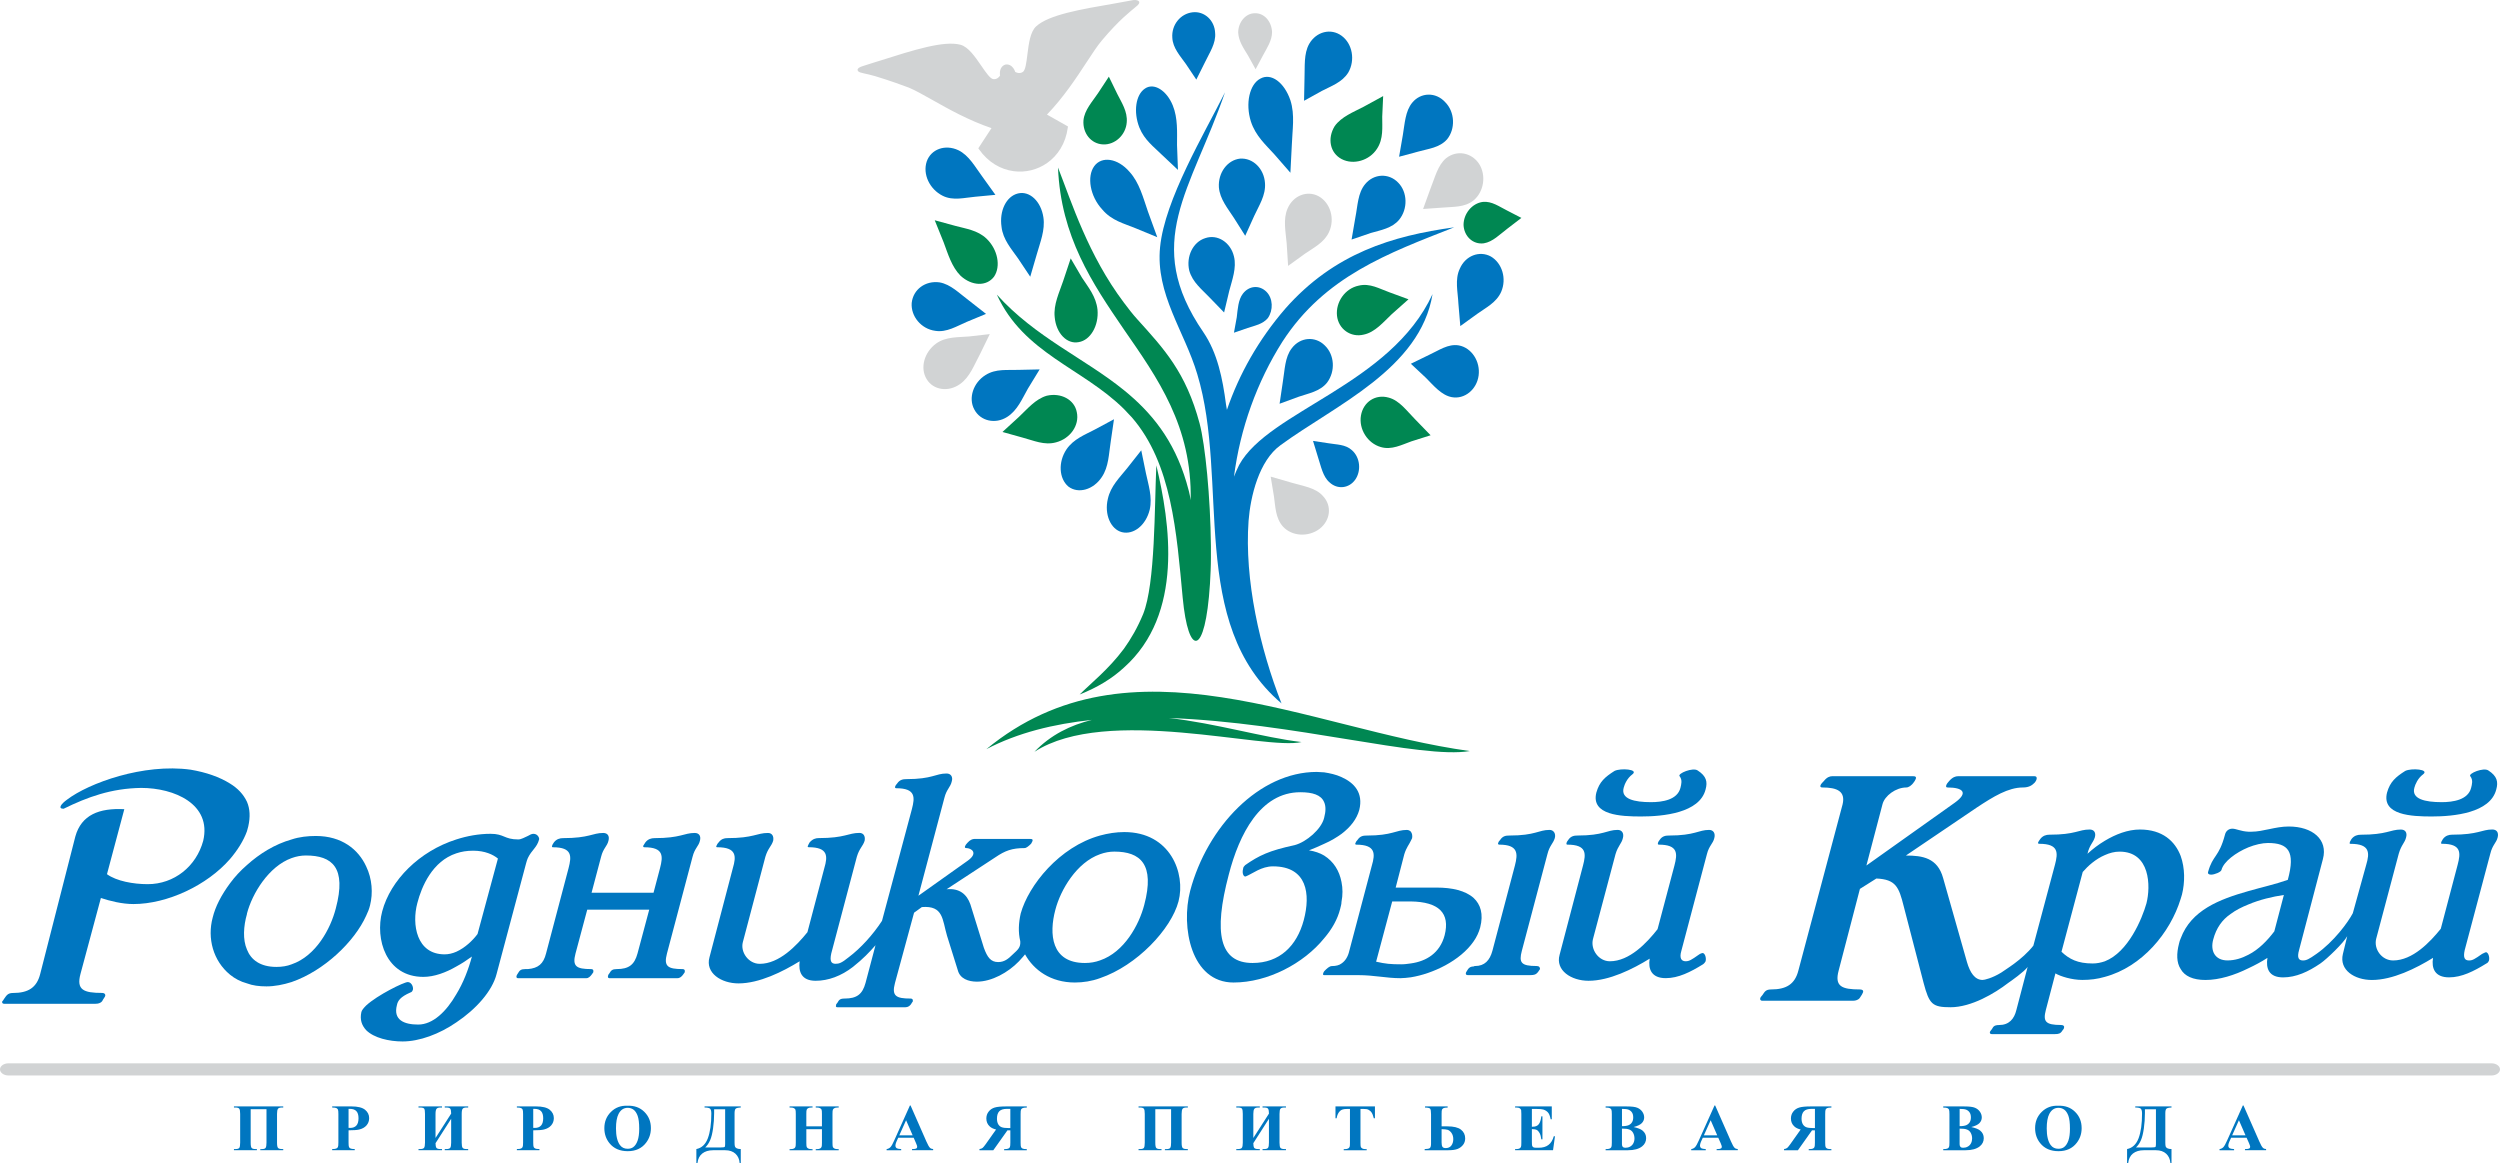 <?xml version="1.0" encoding="utf-8"?>
<!-- Generator: Adobe Illustrator 16.0.0, SVG Export Plug-In . SVG Version: 6.00 Build 0)  -->
<!DOCTYPE svg PUBLIC "-//W3C//DTD SVG 1.1//EN" "http://www.w3.org/Graphics/SVG/1.1/DTD/svg11.dtd">
<svg version="1.1" id="Layer_1" xmlns="http://www.w3.org/2000/svg" xmlns:xlink="http://www.w3.org/1999/xlink" x="0px" y="0px"
	 width="175.748px" height="81.759px" viewBox="8.504 55.499 175.748 81.759" enable-background="new 8.504 55.499 175.748 81.759"
	 xml:space="preserve">
<g>
	<path fill="#0076C0" d="M147.082,134.728c0.296,0.067,0.503,0.148,0.622,0.246c0.171,0.139,0.257,0.316,0.257,0.536
		c0,0.233-0.094,0.425-0.28,0.575c-0.229,0.184-0.562,0.275-1,0.275h-1.568v-0.08c0.146,0,0.244-0.014,0.296-0.041
		c0.052-0.025,0.089-0.062,0.108-0.104c0.021-0.043,0.031-0.147,0.031-0.317v-1.996c0-0.17-0.011-0.275-0.031-0.319
		c-0.02-0.044-0.058-0.079-0.11-0.104c-0.052-0.026-0.15-0.039-0.294-0.039v-0.08h1.48c0.354,0,0.605,0.031,0.752,0.095
		c0.147,0.062,0.266,0.157,0.35,0.282c0.086,0.125,0.127,0.259,0.127,0.397c0,0.149-0.053,0.282-0.162,0.397
		S147.356,134.658,147.082,134.728L147.082,134.728z M146.263,134.668c0.215,0,0.373-0.026,0.475-0.073
		c0.104-0.049,0.183-0.117,0.236-0.205c0.055-0.089,0.082-0.201,0.082-0.338c0-0.138-0.027-0.249-0.082-0.336
		c-0.053-0.087-0.13-0.154-0.229-0.199c-0.102-0.045-0.262-0.067-0.48-0.064v1.216H146.263z M146.263,134.839v0.988v0.111
		c0,0.084,0.021,0.145,0.061,0.186c0.041,0.044,0.102,0.062,0.182,0.062c0.118,0,0.229-0.025,0.326-0.08
		c0.102-0.055,0.177-0.131,0.23-0.232c0.054-0.104,0.08-0.215,0.08-0.341c0-0.144-0.031-0.272-0.092-0.388
		c-0.061-0.114-0.148-0.193-0.266-0.239C146.668,134.858,146.494,134.838,146.263,134.839L146.263,134.839z"/>
	<path fill="#0076C0" d="M158.612,133.278h2.547v0.078c-0.189,0.008-0.309,0.035-0.359,0.086c-0.052,0.05-0.076,0.158-0.076,0.322
		v2.066c0,0.13,0.01,0.221,0.028,0.273c0.021,0.052,0.063,0.093,0.13,0.125s0.16,0.049,0.277,0.049v0.979h-0.079
		c-0.019-0.266-0.116-0.483-0.293-0.649c-0.177-0.164-0.418-0.248-0.726-0.248h-0.845c-0.317,0-0.573,0.078-0.767,0.231
		c-0.191,0.156-0.305,0.378-0.334,0.666h-0.079v-0.979c0.377-0.075,0.647-0.331,0.81-0.762c0.161-0.434,0.242-1.012,0.242-1.735
		c0-0.173-0.031-0.288-0.09-0.343c-0.061-0.054-0.189-0.08-0.387-0.082V133.278L158.612,133.278z M160.062,133.478h-0.772v0.264
		c0,0.372-0.024,0.73-0.075,1.084c-0.05,0.351-0.117,0.628-0.204,0.828c-0.086,0.201-0.202,0.371-0.347,0.509h1.097
		c0.149,0,0.237-0.011,0.263-0.03c0.026-0.02,0.041-0.088,0.041-0.199v-2.455H160.062z"/>
	<path fill="#0076C0" d="M58.033,133.278h2.545v0.078c-0.188,0.008-0.308,0.035-0.359,0.086c-0.051,0.05-0.076,0.158-0.076,0.322
		v2.066c0,0.13,0.009,0.221,0.029,0.273c0.02,0.052,0.063,0.093,0.13,0.125c0.067,0.032,0.16,0.049,0.277,0.049v0.979H60.5
		c-0.018-0.266-0.116-0.483-0.292-0.649c-0.176-0.164-0.418-0.248-0.726-0.248h-0.843c-0.319,0-0.575,0.078-0.767,0.231
		c-0.193,0.156-0.305,0.378-0.335,0.666h-0.079v-0.979c0.377-0.075,0.647-0.331,0.809-0.762c0.161-0.434,0.243-1.012,0.243-1.735
		c0-0.173-0.031-0.288-0.09-0.343c-0.059-0.054-0.189-0.08-0.386-0.082L58.033,133.278L58.033,133.278z M59.481,133.478h-0.774
		v0.264c0,0.372-0.025,0.73-0.075,1.084c-0.05,0.351-0.118,0.628-0.205,0.828c-0.087,0.201-0.201,0.371-0.345,0.509h1.097
		c0.148,0,0.236-0.011,0.262-0.03s0.04-0.088,0.04-0.199V133.478L59.481,133.478z"/>
	<path fill="#0076C0" d="M38.267,124.173c0.761,0,1.585-0.305,2.316-0.73c0.395-0.213,0.761-0.457,1.096-0.701
		c-0.244,0.914-0.61,1.857-1.096,2.65c-0.701,1.219-1.646,2.133-2.682,2.133c-1.005,0-1.767-0.334-1.493-1.371
		c0.061-0.305,0.244-0.578,0.945-0.883c0.122-0.03,0.152-0.123,0.183-0.215c0.031-0.213-0.122-0.518-0.366-0.518
		c-0.274,0-2.133,0.915-2.925,1.646c-0.183,0.184-0.305,0.334-0.335,0.457c-0.122,0.549,0.031,0.943,0.335,1.278
		c0.549,0.549,1.615,0.794,2.56,0.794c1.188,0,2.59-0.52,3.779-1.341c1.371-0.915,2.529-2.195,2.833-3.413l2.072-7.771
		c0.031-0.151,0.091-0.274,0.122-0.366c0.274-0.579,0.64-0.73,0.792-1.31c0.031-0.093-0.091-0.396-0.396-0.396
		c-0.123,0-0.244,0.06-0.396,0.151c-0.214,0.09-0.458,0.244-0.67,0.244c-1.006,0-0.975-0.396-1.95-0.396
		c-0.822,0-1.646,0.15-2.407,0.396c-2.59,0.822-4.632,2.862-5.211,5.057C34.854,121.521,35.646,124.173,38.267,124.173
		L38.267,124.173z M37.84,118.993c0.305-1.189,1.067-2.956,2.743-3.506c0.365-0.121,0.731-0.184,1.188-0.184
		c0.823,0,1.401,0.274,1.737,0.551l-1.432,5.302c-0.335,0.457-0.883,0.976-1.493,1.25c-0.274,0.12-0.549,0.183-0.824,0.183
		C37.78,122.589,37.444,120.485,37.84,118.993L37.84,118.993z"/>
	<path fill="#0076C0" d="M24.676,117.592c-0.609,0.822-1.036,1.646-1.219,2.406c-0.396,1.462,0.03,3.047,1.219,4.022
		c0.335,0.272,0.731,0.487,1.188,0.609c0.396,0.151,0.853,0.212,1.371,0.212c0.58,0,1.189-0.12,1.768-0.305
		c2.286-0.791,4.418-2.833,5.241-4.661c0.122-0.245,0.213-0.488,0.274-0.732c0.214-0.853,0.152-1.857-0.274-2.74
		c-0.549-1.189-1.707-2.135-3.535-2.135c-0.579,0-1.158,0.062-1.706,0.244c-1.188,0.336-2.255,1.004-3.139,1.799
		C25.408,116.708,25.012,117.134,24.676,117.592L24.676,117.592z M29.003,115.822c0.335-0.122,0.671-0.183,1.006-0.183
		c1.858,0,2.865,0.854,2.102,3.719c-0.365,1.432-1.402,3.351-3.108,3.932c-0.305,0.121-0.67,0.182-1.066,0.182
		c-1.158,0-1.798-0.518-2.072-1.22c-0.305-0.7-0.244-1.646,0-2.498v-0.032C26.23,118.321,27.389,116.403,29.003,115.822
		L29.003,115.822z"/>
	<path fill="#0076C0" d="M60.421,124.631c1.462,0,3.108-0.823,4.297-1.555c-0.092,0.729,0.122,1.371,1.127,1.371
		c0.884,0,1.798-0.337,2.621-0.976c0.731-0.58,1.158-1.037,1.585-1.523l-0.701,2.65c-0.214,0.793-0.61,1.098-1.464,1.098
		c-0.335,0-0.396,0.092-0.518,0.304c-0.061,0.062-0.092,0.093-0.092,0.185c-0.03,0.062,0,0.123,0.092,0.123h4.784
		c0.183,0,0.305-0.094,0.396-0.215c0.031-0.062,0.091-0.152,0.122-0.183c0.031-0.152-0.03-0.214-0.152-0.214
		c-1.036,0-1.341-0.184-1.097-1.098l1.341-4.937l0.548-0.396c1.524-0.123,1.433,0.883,1.768,2.012l0.762,2.438
		c0.153,0.578,0.732,0.793,1.341,0.793c1.036,0,2.194-0.641,2.956-1.433c0.091-0.122,0.214-0.216,0.427-0.487
		c0.609,1.098,1.798,1.98,3.504,1.98c0.579,0,1.189-0.094,1.768-0.307c2.591-0.884,4.998-3.441,5.516-5.394
		c0.518-1.979-0.579-4.875-3.81-4.875c-0.578,0-1.157,0.093-1.706,0.243c-2.864,0.791-5.028,3.505-5.577,5.482
		c-0.152,0.672-0.182,1.312-0.031,1.952c0.031,0.427-0.151,0.578-0.518,0.915c-0.335,0.334-0.609,0.547-1.036,0.547
		c-0.518,0-0.762-0.334-1.005-1.004l-0.946-3.049c-0.244-0.7-0.761-1.156-1.676-1.066l3.444-2.255
		c0.67-0.456,1.158-0.639,2.042-0.639c0.122,0,0.305-0.152,0.458-0.308c0.121-0.211,0.182-0.334-0.061-0.334h-3.931
		c-0.122,0-0.305,0.062-0.487,0.274c-0.183,0.183-0.244,0.366-0.092,0.366c0.366,0,0.884,0.336,0.122,0.883l-3.474,2.469
		l1.828-6.887c0.152-0.609,0.426-0.732,0.518-1.158c0.092-0.307-0.061-0.548-0.366-0.548c-0.792,0-0.975,0.396-2.833,0.396
		c-0.213,0-0.457,0.031-0.64,0.305c-0.091,0.092-0.122,0.152-0.152,0.243c0,0.03,0,0.092,0.091,0.092
		c1.371,0,1.311,0.642,1.097,1.463l-2.103,7.86c-0.64,0.978-1.494,1.922-2.347,2.562c-0.487,0.396-0.67,0.456-0.914,0.456
		c-0.305,0-0.427-0.182-0.305-0.73l1.798-6.795c0.182-0.608,0.426-0.731,0.548-1.127c0.062-0.336-0.091-0.549-0.366-0.549
		c-0.792,0-1.005,0.364-2.864,0.364c-0.213,0-0.426,0.062-0.64,0.306c-0.061,0.09-0.092,0.185-0.122,0.244
		c-0.031,0.061,0,0.092,0.062,0.092c1.371,0,1.34,0.639,1.096,1.463l-1.188,4.51c-0.762,0.943-1.981,2.224-3.352,2.224
		c-0.792,0-1.372-0.821-1.189-1.522l1.584-6.002c0.183-0.609,0.427-0.732,0.549-1.129c0.061-0.334-0.091-0.547-0.366-0.547
		c-0.792,0-1.006,0.363-2.864,0.363c-0.214,0-0.427,0.061-0.609,0.307c-0.092,0.09-0.123,0.184-0.153,0.244
		c-0.031,0.06,0,0.09,0.061,0.09c1.372,0,1.341,0.64,1.097,1.463l-1.645,6.277C58.075,123.897,59.202,124.631,60.421,124.631
		L60.421,124.631z M82.696,119.45c0.365-1.401,1.494-3.322,3.139-3.901c0.335-0.121,0.671-0.183,1.006-0.183
		c1.829,0,2.865,0.884,2.102,3.748c-0.365,1.4-1.402,3.32-3.108,3.9c-0.334,0.12-0.67,0.182-1.066,0.182
		C82.392,123.196,82.239,121.156,82.696,119.45L82.696,119.45z"/>
	<path fill="#0076C0" d="M103.938,114.543c-0.094,0.092-0.123,0.151-0.153,0.245c-0.03,0.027,0,0.09,0.062,0.09
		c1.371,0,1.34,0.641,1.098,1.464l-1.586,6.002c-0.09,0.396-0.272,0.701-0.547,0.886c-0.153,0.123-0.396,0.183-0.672,0.183
		c-0.184,0-0.365,0.182-0.519,0.336c0,0,0,0.028-0.03,0.028c-0.091,0.152-0.121,0.273,0,0.273c0.03,0,0.03,0,0.062,0h1.158h1.156
		c1.158,0,1.98,0.215,2.986,0.215c0.213,0,0.488-0.031,0.732-0.062c1.522-0.243,3.473-1.158,4.416-2.529
		c0.215-0.305,0.367-0.64,0.459-0.975c0.242-0.945,0.029-1.616-0.459-2.072c-0.578-0.519-1.521-0.731-2.59-0.731h-1.826h-1.066
		l0.607-2.347c0.152-0.487,0.336-0.671,0.459-0.944c0.028-0.062,0.061-0.123,0.09-0.184c0.029-0.184,0-0.333-0.09-0.457
		c-0.062-0.061-0.153-0.121-0.276-0.121c-0.79,0-1.004,0.396-2.833,0.396C104.333,114.237,104.119,114.271,103.938,114.543
		L103.938,114.543z M106.375,118.87h1.278c0.031,0,0.031,0,0.031,0c1.98,0.029,2.772,0.822,2.377,2.378
		c-0.334,1.249-1.279,1.828-2.377,1.979c-0.215,0.029-0.428,0.062-0.67,0.062c-0.764,0-1.098-0.032-1.77-0.184L106.375,118.87
		L106.375,118.87z"/>
	<path fill="#0076C0" d="M95.22,124.569c2.409,0,4.938-1.342,6.37-3.109c0.55-0.639,0.945-1.341,1.128-2.07
		c0.031-0.152,0.092-0.307,0.092-0.49c0.092-0.484,0.092-0.943,0-1.399c-0.152-0.791-0.55-1.433-1.22-1.858
		c-0.305-0.182-0.671-0.304-1.065-0.365c0.396-0.151,0.73-0.305,1.065-0.459c0.488-0.211,0.884-0.457,1.22-0.697
		c0.641-0.488,1.066-1.038,1.248-1.678c0.305-1.219-0.363-1.92-1.248-2.317c-0.396-0.183-0.822-0.271-1.22-0.333
		c-0.183,0-0.366-0.029-0.519-0.029c-4.053,0-7.708,3.869-8.897,8.35C91.503,120.669,92.235,124.569,95.22,124.569L95.22,124.569z
		 M94.886,116.981c0.731-2.836,2.224-5.789,5.028-5.789c0.854,0,1.463,0.182,1.676,0.699c0.123,0.274,0.123,0.642,0,1.099
		c-0.183,0.791-1.248,1.704-2.071,1.92c-1.828,0.396-2.498,0.729-3.475,1.401c-0.061,0.062-0.153,0.15-0.153,0.272
		c-0.092,0.335,0.062,0.61,0.214,0.517c0.456-0.182,1.067-0.697,1.889-0.697c2.407,0,2.651,1.949,2.164,3.777
		c-0.488,1.827-1.707,3.016-3.598,3.016C94.247,123.196,93.79,121.125,94.886,116.981L94.886,116.981z"/>
	<path fill="#0076C0" d="M132.368,125.849h6.431c0.151,0,0.364-0.061,0.456-0.213c0.121-0.183,0.184-0.275,0.213-0.365
		c0.061-0.152-0.06-0.215-0.213-0.215c-1.279,0-1.799-0.213-1.492-1.34l1.492-5.729l1.157-0.729c1.372,0.06,1.585,0.608,1.921,1.948
		l1.4,5.395c0.396,1.493,0.609,1.707,1.892,1.707c1.462,0,3.106-0.976,4.052-1.707c0.156-0.104,1.162-0.812,1.369-1.129l-0.79,3.021
		c-0.151,0.639-0.519,1.065-1.22,1.065c-0.184,0-0.365,0.028-0.456,0.213c-0.062,0.121-0.153,0.183-0.185,0.273
		c-0.029,0.091,0.03,0.152,0.123,0.152h4.447c0.244,0,0.396-0.03,0.52-0.244c0.061-0.062,0.121-0.151,0.121-0.213
		c0.031-0.092-0.029-0.184-0.213-0.184c-1.097,0-1.279-0.242-1.065-1.064l0.671-2.562c0.363,0.213,1.158,0.459,1.889,0.459
		c0.549,0,1.065-0.062,1.584-0.215c2.62-0.701,4.603-3.107,5.332-5.484c0.032-0.09,0.062-0.213,0.092-0.306
		c0.213-0.853,0.213-1.858-0.092-2.711c-0.396-1.037-1.279-1.858-2.863-1.858c-0.854,0-1.707,0.334-2.469,0.791
		c-0.457,0.273-0.853,0.58-1.22,0.914c0.153-0.641,0.397-0.762,0.519-1.158c0.092-0.334-0.061-0.547-0.363-0.547
		c-0.795,0-0.977,0.364-2.836,0.364c-0.211,0-0.457,0.062-0.639,0.304c-0.093,0.123-0.123,0.185-0.154,0.246
		c0,0.062,0,0.09,0.094,0.09c1.371,0,1.311,0.643,1.096,1.465l-1.521,5.697c-0.793,1.006-2.012,1.707-2.256,1.89
		c-0.64,0.396-1.188,0.519-1.31,0.519c-0.55,0-0.886-0.519-1.099-1.25l-1.678-5.912c-0.395-1.431-1.461-1.584-2.619-1.584
		l4.998-3.383c1.158-0.762,2.193-1.402,3.229-1.402c0.427,0,0.64-0.15,0.823-0.334c0.184-0.213,0.212-0.457,0-0.457h-5.395
		c-0.154,0-0.365,0.06-0.609,0.334c-0.213,0.216-0.305,0.457-0.122,0.457c1.097,0,1.493,0.367,0.518,1.067l-6.217,4.419l1.129-4.297
		c0.151-0.609,0.944-1.189,1.675-1.189c0.153,0,0.366-0.119,0.549-0.396c0.062-0.062,0.094-0.183,0.121-0.213
		c0.032-0.124,0-0.183-0.181-0.183h-5.698c-0.154,0-0.365,0.059-0.58,0.334c-0.092,0.092-0.213,0.215-0.242,0.306
		c-0.031,0.09,0,0.151,0.121,0.151c1.065,0,1.646,0.274,1.432,1.188l-3.105,11.671c-0.246,0.977-0.855,1.34-1.921,1.34
		c-0.397,0-0.458,0.185-0.61,0.397c-0.062,0.062-0.151,0.183-0.151,0.212C132.216,125.758,132.276,125.849,132.368,125.849
		L132.368,125.849z M154.918,116.799c0.365-0.426,0.914-0.915,1.554-1.188c0.336-0.15,0.672-0.243,1.037-0.243
		c2.163,0,2.193,2.438,1.891,3.627c-0.308,1.096-1.281,3.442-2.928,4.083c-0.273,0.092-0.548,0.152-0.853,0.152
		c-1.067,0-1.646-0.307-2.194-0.822L154.918,116.799L154.918,116.799z"/>
	<path fill="#0076C0" d="M183.716,113.812c-0.763,0-0.977,0.365-2.835,0.365c-0.214,0-0.458,0.061-0.641,0.305
		c-0.062,0.123-0.121,0.184-0.121,0.244c-0.03,0.062,0,0.09,0.062,0.09c1.371,0,1.311,0.644,1.096,1.466l-1.188,4.509
		c-0.762,0.945-1.98,2.227-3.352,2.227c-0.795,0-1.372-0.795-1.189-1.525l1.585-5.973c0.183-0.641,0.427-0.762,0.519-1.158
		c0.092-0.334-0.062-0.547-0.365-0.547c-0.762,0-0.977,0.364-2.834,0.364c-0.215,0-0.457,0.062-0.641,0.304
		c-0.062,0.123-0.121,0.185-0.121,0.246c-0.031,0.062,0,0.09,0.061,0.09c1.371,0,1.341,0.643,1.098,1.465l-0.945,3.412
		c-0.334,0.641-1.342,2.012-2.56,2.863c-0.519,0.365-0.7,0.459-0.944,0.459c-0.303,0-0.428-0.185-0.274-0.732l1.677-6.399
		c0.366-1.37-0.73-2.286-2.406-2.286c-0.945,0-1.797,0.366-2.621,0.366c-0.092,0-0.152,0-0.213,0
		c-0.549-0.028-0.854-0.213-1.129-0.213c-0.242,0-0.457,0.153-0.518,0.427c-0.428,1.616-0.854,1.401-1.188,2.621
		c-0.031,0.121,0.062,0.184,0.213,0.184c0.244,0,0.701-0.184,0.731-0.336c0.152-0.58,1.005-1.219,1.89-1.584
		c0.457-0.185,0.976-0.306,1.371-0.306c1.433,0,1.95,0.58,1.401,2.591c-0.853,0.305-1.829,0.519-2.772,0.791
		c-2.043,0.579-4.022,1.342-4.756,3.321c-0.06,0.123-0.091,0.245-0.119,0.365c-0.184,0.702-0.184,1.343,0.119,1.8
		c0.275,0.486,0.854,0.762,1.738,0.762c0.975,0,2.042-0.337,3.018-0.822c0.457-0.213,0.914-0.457,1.34-0.731
		c-0.12,0.731,0.092,1.371,1.099,1.371c0.912,0,1.769-0.396,2.62-0.976c0.486-0.336,1.645-1.463,1.889-1.92l-0.304,1.25
		c-0.274,1.129,0.821,1.828,2.04,1.828c1.464,0,3.109-0.822,4.297-1.555c-0.121,0.732,0.123,1.371,1.128,1.371
		c0.886,0,1.737-0.428,2.621-0.975c0.091-0.032,0.151-0.123,0.185-0.213c0.061-0.246-0.062-0.58-0.215-0.58
		c-0.031,0-0.152,0.062-0.273,0.121c-0.52,0.365-0.67,0.459-0.914,0.459c-0.305,0-0.428-0.185-0.305-0.732l1.797-6.766
		c0.154-0.641,0.427-0.762,0.52-1.158C184.172,114.024,184.021,113.812,183.716,113.812L183.716,113.812z M168.386,120.974
		c-0.486,0.641-1.096,1.278-1.826,1.646c-0.459,0.241-0.945,0.396-1.463,0.396c-0.885,0-1.22-0.672-1.007-1.464
		c0.214-0.821,0.64-1.401,1.22-1.798c0.365-0.273,0.791-0.486,1.25-0.671c0.791-0.335,1.676-0.547,2.498-0.669L168.386,120.974
		L168.386,120.974z"/>
	<rect x="182.66" y="108.452" fill="#0076C0" width="0.006" height="0.002"/>
	<rect x="133.099" y="106.312" fill="#0076C0" width="0.004" height="0.004"/>
	<path fill="#0076C0" d="M123.864,112.897c1.554,0,4.113-0.244,4.539-1.89c0.152-0.549,0.062-0.944-0.549-1.341
		c-0.334-0.245-1.433,0.213-1.278,0.396c0.213,0.272,0.12,0.576,0.062,0.821c-0.215,0.853-1.279,1.007-2.072,1.007
		c-1.158,0-2.133-0.216-1.92-1.007c0.061-0.245,0.242-0.671,0.608-0.944c0.487-0.365-0.821-0.457-1.25-0.244
		c-0.67,0.426-1.065,0.763-1.278,1.523C120.328,112.808,122.462,112.897,123.864,112.897L123.864,112.897z"/>
	<path fill="#0076C0" d="M45.428,123.625c-0.305,0-0.396,0.091-0.518,0.304c-0.031,0.062-0.092,0.121-0.092,0.184
		c-0.031,0.062,0,0.152,0.092,0.152h0.701h4.114c0.152,0,0.274-0.123,0.366-0.244c0.031-0.061,0.122-0.151,0.122-0.183
		c0.031-0.151-0.03-0.213-0.152-0.213c-1.036,0-1.341-0.185-1.098-1.099l0.823-3.076h4.358l-0.823,3.076
		c-0.214,0.793-0.609,1.099-1.463,1.099c-0.305,0-0.396,0.091-0.518,0.304c-0.062,0.062-0.091,0.121-0.091,0.184
		c-0.031,0.062,0,0.152,0.091,0.152h4.784c0.183,0,0.305-0.123,0.396-0.244c0.03-0.061,0.121-0.151,0.121-0.183
		c0.031-0.151-0.03-0.213-0.152-0.213c-1.036,0-1.341-0.185-1.097-1.099l1.798-6.795c0.152-0.608,0.426-0.731,0.518-1.127
		c0.091-0.336-0.062-0.549-0.366-0.549c-0.762,0-0.975,0.364-2.833,0.364c-0.213,0-0.457,0.062-0.64,0.306
		c-0.062,0.09-0.122,0.185-0.153,0.244c0,0.061,0.031,0.092,0.091,0.092c1.372,0,1.311,0.639,1.098,1.463l-0.458,1.735H50.09
		l0.67-2.528c0.152-0.608,0.427-0.731,0.518-1.127c0.092-0.336-0.061-0.549-0.365-0.549c-0.762,0-0.975,0.364-2.834,0.364
		c-0.213,0-0.458,0.062-0.64,0.306c-0.061,0.09-0.122,0.185-0.122,0.244c-0.03,0.061,0,0.092,0.061,0.092
		c1.371,0,1.31,0.639,1.097,1.463l-1.584,6.002c-0.183,0.73-0.549,1.037-1.28,1.099C45.55,123.625,45.489,123.625,45.428,123.625
		L45.428,123.625z"/>
	<path fill="#0076C0" d="M120.179,124.447c1.463,0,3.108-0.822,4.297-1.556c-0.121,0.732,0.123,1.371,1.129,1.371
		c0.883,0,1.735-0.426,2.619-0.974c0.092-0.062,0.152-0.154,0.184-0.214c0.062-0.274-0.061-0.579-0.213-0.579
		c-0.03,0-0.152,0.03-0.274,0.122c-0.519,0.365-0.67,0.457-0.914,0.457c-0.305,0-0.457-0.215-0.305-0.732l1.797-6.795
		c0.153-0.609,0.427-0.732,0.519-1.128c0.092-0.333-0.061-0.578-0.363-0.578c-0.764,0-0.978,0.396-2.836,0.396
		c-0.213,0-0.457,0.03-0.641,0.305c-0.061,0.092-0.121,0.151-0.121,0.245c-0.029,0.027,0,0.09,0.062,0.09
		c1.37,0,1.312,0.641,1.098,1.464l-1.188,4.479c-0.762,0.974-1.979,2.255-3.352,2.255c-0.793,0-1.371-0.824-1.189-1.556l1.586-5.973
		c0.183-0.609,0.427-0.732,0.517-1.128c0.093-0.333-0.06-0.578-0.364-0.578c-0.761,0-0.975,0.396-2.834,0.396
		c-0.213,0-0.457,0.031-0.64,0.306c-0.062,0.092-0.123,0.151-0.123,0.245c-0.03,0.027,0,0.09,0.062,0.09
		c1.373,0,1.312,0.641,1.098,1.464l-1.646,6.277C117.833,123.716,118.96,124.447,120.179,124.447L120.179,124.447z"/>
	<path fill="#0076C0" d="M112.103,123.44c-0.182,0-0.304,0.062-0.395,0.185c-0.062,0.122-0.152,0.213-0.152,0.272
		c-0.031,0.093,0.03,0.151,0.121,0.151h0.426h3.992c0.245,0,0.396-0.028,0.549-0.243c0.03-0.06,0.092-0.119,0.123-0.182
		c0-0.122-0.062-0.214-0.244-0.214c-1.099,0-1.25-0.243-1.035-1.067l1.798-6.795c0.151-0.609,0.396-0.732,0.519-1.128
		c0.09-0.333-0.093-0.578-0.365-0.578c-0.793,0-0.977,0.396-2.834,0.396c-0.244,0-0.457,0.03-0.641,0.305
		c-0.093,0.092-0.122,0.151-0.152,0.245c0,0.027,0,0.09,0.092,0.09c1.341,0,1.31,0.641,1.097,1.464l-1.584,6.002
		c-0.183,0.673-0.549,1.067-1.22,1.067C112.164,123.411,112.134,123.411,112.103,123.44L112.103,123.44z"/>
	<path fill="#0076C0" d="M15.229,126.062c0.152,0,0.335-0.029,0.458-0.184c0.092-0.182,0.182-0.273,0.213-0.363
		c0.031-0.154-0.091-0.214-0.213-0.214c-1.31,0-1.829-0.213-1.524-1.341l1.433-5.333c0.64,0.212,1.492,0.426,2.285,0.426
		c2.377,0,5.181-1.31,6.796-3.169c0.519-0.607,0.945-1.279,1.188-1.949c0.031-0.121,0.061-0.213,0.091-0.336
		c0.152-0.67,0.122-1.246-0.091-1.736c-0.244-0.52-0.64-0.944-1.188-1.279c-0.731-0.459-1.676-0.792-2.773-0.977
		c-3.321-0.457-7.161,0.945-8.684,2.104c-0.427,0.307-0.671,0.643-0.244,0.643c1.676-0.824,3.352-1.435,5.455-1.465
		c2.316,0,4.967,1.129,4.358,3.719c-0.488,1.8-2.042,3.047-3.901,3.047c-1.006,0-2.194-0.213-2.864-0.701l1.219-4.57
		c-1.768-0.09-3.017,0.396-3.443,1.92l-2.469,9.66c-0.243,0.973-0.853,1.341-1.919,1.341c-0.366,0-0.457,0.183-0.609,0.396
		c-0.03,0.062-0.122,0.182-0.152,0.214c0,0.09,0.031,0.15,0.152,0.15h6.426V126.062z"/>
	<path fill="#0076C0" d="M179.449,112.897c1.554,0,4.112-0.244,4.538-1.89c0.154-0.549,0.062-0.944-0.547-1.341
		c-0.336-0.245-1.434,0.213-1.28,0.396c0.215,0.272,0.122,0.576,0.062,0.821c-0.214,0.853-1.279,1.007-2.072,1.007
		c-1.156,0-2.133-0.216-1.92-1.007c0.062-0.245,0.244-0.671,0.609-0.944c0.488-0.365-0.822-0.457-1.249-0.244
		c-0.671,0.426-1.065,0.763-1.28,1.523C175.914,112.808,178.046,112.897,179.449,112.897L179.449,112.897z"/>
	<path fill="#0076C0" d="M26.802,136.36v-0.08H26.9c0.151,0,0.246-0.031,0.282-0.096c0.037-0.064,0.056-0.184,0.056-0.354v-2.355
		h-1.111v2.355c0,0.2,0.023,0.325,0.072,0.374c0.048,0.05,0.139,0.073,0.271,0.073h0.093v0.08H24.95v-0.08h0.099
		c0.136,0,0.227-0.024,0.271-0.076c0.045-0.053,0.067-0.176,0.067-0.371v-2.023c0-0.188-0.021-0.309-0.063-0.365
		c-0.041-0.057-0.132-0.086-0.275-0.086H24.95v-0.078h3.466v0.078h-0.082c-0.146,0-0.241,0.029-0.287,0.088
		c-0.045,0.061-0.068,0.18-0.068,0.363v2.023c0,0.2,0.025,0.325,0.077,0.374c0.052,0.05,0.147,0.073,0.287,0.073h0.073v0.08h-1.614
		V136.36z"/>
	<path fill="#0076C0" d="M33.007,134.959v0.858c0,0.17,0.01,0.274,0.031,0.318c0.021,0.043,0.058,0.078,0.111,0.104
		c0.053,0.024,0.151,0.038,0.293,0.038v0.08h-1.587v-0.08c0.146,0,0.244-0.014,0.296-0.04c0.052-0.025,0.088-0.062,0.109-0.104
		c0.021-0.043,0.032-0.148,0.032-0.318v-1.996c0-0.17-0.01-0.274-0.032-0.318c-0.021-0.044-0.058-0.079-0.109-0.105
		c-0.053-0.025-0.151-0.039-0.295-0.039v-0.078h1.351c0.444,0,0.763,0.078,0.958,0.234c0.193,0.157,0.29,0.354,0.29,0.59
		c0,0.197-0.062,0.369-0.187,0.512c-0.124,0.141-0.295,0.238-0.514,0.289C33.606,134.94,33.358,134.959,33.007,134.959
		L33.007,134.959z M33.007,133.451v1.334c0.051,0.005,0.089,0.005,0.115,0.005c0.188,0,0.333-0.055,0.433-0.165
		c0.102-0.11,0.152-0.281,0.152-0.512c0-0.229-0.05-0.396-0.152-0.503c-0.101-0.107-0.252-0.159-0.454-0.159H33.007L33.007,133.451z
		"/>
	<path fill="#0076C0" d="M40.221,133.784c-0.002-0.168-0.022-0.279-0.06-0.34c-0.039-0.059-0.134-0.088-0.289-0.088H39.77v-0.078
		h1.647v0.078h-0.105c-0.142,0-0.236,0.028-0.282,0.084c-0.046,0.055-0.069,0.178-0.069,0.367v2.023
		c0,0.189,0.023,0.312,0.069,0.366c0.047,0.056,0.14,0.081,0.281,0.081h0.105v0.08h-1.647v-0.08h0.102
		c0.144,0,0.238-0.028,0.282-0.084c0.044-0.06,0.067-0.18,0.067-0.363v-1.682l-1.098,1.716c0,0.146,0.019,0.253,0.055,0.317
		c0.036,0.064,0.135,0.096,0.295,0.096h0.106v0.08h-1.653v-0.08h0.103c0.145,0,0.24-0.028,0.285-0.084
		c0.045-0.06,0.068-0.18,0.068-0.363v-2.023c0-0.189-0.018-0.312-0.055-0.367c-0.037-0.056-0.136-0.084-0.299-0.084h-0.103v-0.078
		h1.653v0.078h-0.106c-0.139,0-0.232,0.031-0.279,0.094c-0.047,0.061-0.071,0.18-0.071,0.357v1.691L40.221,133.784L40.221,133.784z"
		/>
	<path fill="#0076C0" d="M45.99,134.959v0.858c0,0.17,0.01,0.274,0.031,0.318c0.021,0.043,0.059,0.078,0.112,0.104
		c0.054,0.024,0.151,0.038,0.293,0.038v0.08h-1.587v-0.08c0.146,0,0.244-0.014,0.296-0.04c0.052-0.025,0.088-0.062,0.109-0.104
		c0.021-0.043,0.032-0.148,0.032-0.318v-1.996c0-0.17-0.011-0.274-0.032-0.318s-0.057-0.079-0.11-0.105
		c-0.053-0.025-0.151-0.039-0.295-0.039v-0.078h1.35c0.445,0,0.765,0.078,0.958,0.234c0.193,0.157,0.291,0.354,0.291,0.59
		c0,0.197-0.062,0.369-0.188,0.512c-0.124,0.141-0.296,0.238-0.514,0.289C46.589,134.94,46.34,134.959,45.99,134.959L45.99,134.959z
		 M45.99,133.451v1.334c0.051,0.005,0.089,0.005,0.115,0.005c0.188,0,0.332-0.055,0.433-0.165s0.152-0.281,0.152-0.512
		c0-0.229-0.051-0.396-0.152-0.503c-0.101-0.107-0.252-0.159-0.454-0.159H45.99L45.99,133.451z"/>
	<path fill="#0076C0" d="M52.604,133.231c0.491-0.019,0.89,0.125,1.197,0.431c0.307,0.304,0.461,0.685,0.461,1.144
		c0,0.391-0.115,0.733-0.343,1.03c-0.304,0.396-0.731,0.59-1.285,0.59c-0.554,0-0.983-0.187-1.286-0.562
		c-0.24-0.297-0.359-0.648-0.359-1.057c0-0.457,0.156-0.84,0.467-1.145C51.766,133.356,52.148,133.214,52.604,133.231
		L52.604,133.231z M52.631,133.378c-0.282,0-0.497,0.145-0.644,0.432c-0.12,0.236-0.18,0.575-0.18,1.019
		c0,0.522,0.092,0.914,0.277,1.165c0.129,0.176,0.31,0.263,0.542,0.263c0.156,0,0.287-0.038,0.391-0.112
		c0.133-0.097,0.237-0.252,0.312-0.466c0.074-0.212,0.111-0.489,0.111-0.831c0-0.406-0.038-0.713-0.113-0.914
		c-0.076-0.201-0.173-0.344-0.291-0.429C52.919,133.421,52.784,133.378,52.631,133.378L52.631,133.378z"/>
	<path fill="#0076C0" d="M65.189,134.879v0.953c0,0.158,0.009,0.259,0.026,0.299c0.018,0.039,0.051,0.075,0.102,0.104
		c0.051,0.029,0.12,0.045,0.206,0.045h0.102v0.08h-1.614v-0.08h0.104c0.09,0,0.162-0.018,0.217-0.049
		c0.04-0.021,0.07-0.059,0.091-0.109c0.017-0.037,0.025-0.134,0.025-0.29v-2.024c0-0.16-0.009-0.26-0.025-0.3
		c-0.017-0.04-0.051-0.075-0.102-0.104c-0.051-0.03-0.12-0.045-0.207-0.045H64.01v-0.079h1.614v0.079h-0.102
		c-0.089,0-0.162,0.016-0.217,0.05c-0.039,0.021-0.07,0.058-0.093,0.108c-0.017,0.037-0.024,0.135-0.024,0.291v0.873h1.097v-0.873
		c0-0.16-0.008-0.26-0.025-0.3c-0.017-0.04-0.051-0.075-0.103-0.104c-0.052-0.03-0.121-0.045-0.208-0.045H65.85v-0.079h1.613v0.079
		h-0.1c-0.091,0-0.164,0.016-0.217,0.05c-0.04,0.021-0.071,0.058-0.094,0.108c-0.016,0.037-0.025,0.135-0.025,0.291v2.024
		c0,0.158,0.009,0.259,0.025,0.299c0.017,0.039,0.051,0.075,0.103,0.104c0.052,0.029,0.121,0.045,0.208,0.045h0.1v0.08H65.85v-0.08
		h0.101c0.091,0,0.164-0.018,0.217-0.049c0.04-0.021,0.07-0.059,0.093-0.109c0.017-0.037,0.025-0.134,0.025-0.29v-0.953H65.189
		L65.189,134.879z"/>
	<path fill="#0076C0" d="M72.734,135.479h-1.085l-0.135,0.301c-0.042,0.102-0.063,0.186-0.063,0.252
		c0,0.087,0.035,0.152,0.104,0.193c0.041,0.023,0.142,0.043,0.302,0.055v0.08h-1.025v-0.08c0.11-0.018,0.201-0.063,0.272-0.139
		c0.072-0.076,0.159-0.232,0.264-0.471l1.104-2.459h0.042l1.11,2.525c0.106,0.244,0.193,0.396,0.262,0.459
		c0.051,0.049,0.124,0.076,0.218,0.082v0.08h-1.487v-0.08h0.062c0.12,0,0.204-0.017,0.252-0.049c0.033-0.026,0.05-0.062,0.05-0.107
		c0-0.027-0.004-0.057-0.014-0.085c-0.003-0.015-0.025-0.072-0.068-0.175L72.734,135.479L72.734,135.479z M72.663,135.313
		l-0.462-1.062l-0.477,1.062H72.663L72.663,135.313z"/>
	<path fill="#0076C0" d="M79.327,134.959l-0.994,1.401H77.36v-0.086c0.083-0.004,0.156-0.03,0.219-0.078
		c0.041-0.032,0.111-0.114,0.208-0.248l0.74-1.045c-0.188-0.047-0.334-0.115-0.439-0.211c-0.164-0.148-0.245-0.336-0.245-0.562
		c0-0.188,0.055-0.352,0.164-0.488c0.109-0.14,0.25-0.233,0.424-0.285c0.174-0.053,0.447-0.078,0.821-0.078h1.435v0.08
		c-0.144,0-0.242,0.013-0.294,0.039c-0.053,0.024-0.089,0.059-0.111,0.103c-0.021,0.044-0.03,0.147-0.03,0.313v2.013
		c0,0.165,0.01,0.271,0.03,0.312c0.021,0.043,0.058,0.078,0.109,0.104c0.052,0.024,0.15,0.039,0.296,0.039v0.079h-1.593v-0.079
		c0.144,0,0.242-0.015,0.294-0.038c0.053-0.025,0.09-0.061,0.11-0.104c0.021-0.044,0.032-0.148,0.032-0.313v-0.866L79.327,134.959
		L79.327,134.959z M79.286,133.451c-0.244,0-0.421,0.056-0.531,0.167c-0.109,0.113-0.165,0.285-0.165,0.52
		c0,0.161,0.03,0.293,0.09,0.396c0.06,0.101,0.142,0.171,0.246,0.209c0.105,0.039,0.263,0.058,0.474,0.058h0.13v-1.348
		L79.286,133.451L79.286,133.451z"/>
	<path fill="#0076C0" d="M90.395,136.36v-0.08h0.099c0.151,0,0.245-0.031,0.282-0.096c0.037-0.065,0.055-0.184,0.055-0.354v-2.355
		h-1.11v2.355c0,0.2,0.023,0.325,0.072,0.374c0.048,0.05,0.139,0.073,0.271,0.073h0.093v0.08h-1.614v-0.08h0.099
		c0.135,0,0.227-0.024,0.271-0.076c0.044-0.053,0.067-0.176,0.067-0.371v-2.023c0-0.188-0.021-0.309-0.063-0.365
		c-0.042-0.055-0.132-0.086-0.275-0.086h-0.099v-0.078h3.465v0.078h-0.083c-0.145,0-0.241,0.029-0.287,0.088
		c-0.044,0.061-0.067,0.18-0.067,0.363v2.023c0,0.2,0.025,0.325,0.077,0.374c0.052,0.05,0.147,0.073,0.286,0.073h0.073v0.08h-1.612
		V136.36z"/>
	<path fill="#0076C0" d="M97.711,133.784c-0.001-0.168-0.021-0.279-0.06-0.34c-0.039-0.059-0.135-0.088-0.287-0.088h-0.104v-0.078
		h1.646v0.078h-0.105c-0.142,0-0.234,0.028-0.281,0.084c-0.045,0.055-0.067,0.178-0.067,0.367v2.023
		c0,0.189,0.022,0.312,0.067,0.366c0.049,0.056,0.143,0.081,0.281,0.081h0.105v0.08h-1.646v-0.08h0.104
		c0.143,0,0.236-0.028,0.279-0.084c0.047-0.06,0.066-0.18,0.066-0.363v-1.682l-1.098,1.716c0,0.146,0.02,0.253,0.055,0.317
		c0.036,0.064,0.136,0.096,0.296,0.096h0.104v0.08h-1.652v-0.08h0.103c0.145,0,0.24-0.028,0.286-0.084
		c0.045-0.06,0.068-0.18,0.068-0.363v-2.023c0-0.189-0.018-0.312-0.055-0.367c-0.037-0.056-0.136-0.084-0.299-0.084h-0.103v-0.078
		h1.652v0.078h-0.104c-0.139,0-0.233,0.031-0.279,0.094c-0.048,0.061-0.071,0.18-0.071,0.357v1.691L97.711,133.784L97.711,133.784z"
		/>
	<path fill="#0076C0" d="M105.161,133.278v0.834h-0.08c-0.048-0.191-0.102-0.331-0.162-0.413c-0.059-0.085-0.141-0.151-0.242-0.202
		c-0.058-0.025-0.158-0.039-0.303-0.039h-0.23v2.374c0,0.158,0.008,0.259,0.025,0.299c0.018,0.039,0.05,0.075,0.102,0.104
		c0.051,0.029,0.119,0.045,0.207,0.045h0.103v0.08h-1.614v-0.08h0.104c0.089,0,0.16-0.018,0.216-0.049
		c0.039-0.021,0.071-0.059,0.094-0.109c0.017-0.037,0.024-0.134,0.024-0.29v-2.374h-0.231c-0.209,0-0.36,0.042-0.455,0.131
		c-0.133,0.122-0.217,0.296-0.252,0.523h-0.08v-0.834H105.161L105.161,133.278z"/>
	<path fill="#0076C0" d="M109.847,134.681h0.405c0.438,0,0.758,0.076,0.956,0.23s0.297,0.359,0.297,0.617
		c0,0.177-0.05,0.326-0.15,0.455c-0.101,0.127-0.228,0.221-0.379,0.283c-0.154,0.062-0.375,0.094-0.666,0.094h-1.653v-0.08
		c0.19-0.004,0.312-0.029,0.368-0.077c0.054-0.05,0.08-0.154,0.08-0.32v-2.042c0-0.222-0.021-0.355-0.066-0.404
		c-0.044-0.05-0.163-0.076-0.355-0.078v-0.08h1.588v0.08c-0.146,0.002-0.244,0.016-0.291,0.041c-0.049,0.026-0.082,0.06-0.103,0.097
		c-0.021,0.038-0.03,0.134-0.03,0.286V134.681L109.847,134.681z M109.847,134.879v0.929c0,0.147,0.02,0.25,0.06,0.311
		c0.042,0.061,0.116,0.09,0.227,0.09c0.177,0,0.31-0.061,0.399-0.18c0.089-0.12,0.135-0.269,0.135-0.447
		c0-0.173-0.041-0.316-0.123-0.436c-0.082-0.115-0.172-0.188-0.271-0.222C110.171,134.896,110.028,134.879,109.847,134.879
		L109.847,134.879z"/>
	<path fill="#0076C0" d="M116.194,133.458v1.248h0.062c0.197,0,0.34-0.061,0.428-0.184c0.09-0.123,0.146-0.305,0.172-0.545h0.08
		v1.614h-0.08c-0.019-0.175-0.058-0.319-0.116-0.431c-0.06-0.111-0.128-0.188-0.205-0.227c-0.078-0.039-0.19-0.058-0.341-0.058
		v0.868c0,0.17,0.008,0.273,0.021,0.311c0.016,0.038,0.043,0.07,0.081,0.096c0.039,0.021,0.103,0.035,0.19,0.035h0.184
		c0.287,0,0.52-0.065,0.691-0.199c0.174-0.133,0.298-0.336,0.373-0.608h0.084l-0.137,0.979h-2.666v-0.08h0.103
		c0.091,0,0.164-0.017,0.218-0.049c0.04-0.021,0.069-0.058,0.092-0.108c0.018-0.037,0.025-0.134,0.025-0.29v-2.023
		c0-0.144-0.005-0.229-0.012-0.261c-0.017-0.056-0.045-0.097-0.086-0.126c-0.058-0.043-0.137-0.064-0.237-0.064h-0.103v-0.078h2.578
		v0.906h-0.078c-0.043-0.223-0.105-0.382-0.187-0.477c-0.08-0.096-0.194-0.166-0.34-0.212c-0.085-0.026-0.246-0.039-0.479-0.039
		L116.194,133.458L116.194,133.458z"/>
	<path fill="#0076C0" d="M123.347,134.728c0.295,0.067,0.504,0.148,0.622,0.246c0.171,0.139,0.257,0.316,0.257,0.536
		c0,0.233-0.094,0.425-0.279,0.575c-0.23,0.184-0.563,0.275-1.002,0.275h-1.567v-0.08c0.146,0,0.244-0.014,0.295-0.041
		c0.054-0.025,0.089-0.062,0.109-0.104c0.021-0.043,0.032-0.147,0.032-0.317v-1.996c0-0.17-0.012-0.275-0.032-0.319
		c-0.021-0.044-0.058-0.079-0.11-0.104c-0.052-0.026-0.15-0.039-0.294-0.039v-0.08h1.481c0.354,0,0.604,0.031,0.752,0.095
		c0.146,0.062,0.264,0.157,0.35,0.282c0.084,0.125,0.127,0.259,0.127,0.397c0,0.149-0.054,0.282-0.164,0.397
		C123.813,134.565,123.622,134.658,123.347,134.728L123.347,134.728z M122.526,134.668c0.215,0,0.373-0.026,0.476-0.073
		c0.103-0.049,0.181-0.117,0.233-0.205c0.057-0.089,0.082-0.201,0.082-0.338c0-0.138-0.024-0.249-0.08-0.336
		c-0.053-0.087-0.129-0.154-0.23-0.199c-0.1-0.045-0.259-0.067-0.479-0.064v1.216H122.526z M122.526,134.839v0.988v0.111
		c0,0.084,0.02,0.145,0.062,0.186c0.041,0.044,0.101,0.062,0.181,0.062c0.119,0,0.229-0.025,0.328-0.08s0.176-0.131,0.229-0.232
		c0.053-0.104,0.08-0.215,0.08-0.341c0-0.144-0.03-0.272-0.092-0.388c-0.061-0.114-0.147-0.193-0.267-0.239
		C122.933,134.858,122.758,134.838,122.526,134.839L122.526,134.839z"/>
	<path fill="#0076C0" d="M129.296,135.479h-1.086l-0.136,0.301c-0.041,0.102-0.062,0.186-0.062,0.252
		c0,0.087,0.034,0.152,0.104,0.193c0.041,0.023,0.142,0.043,0.302,0.055v0.08h-1.022v-0.08c0.108-0.018,0.199-0.063,0.271-0.139
		c0.07-0.076,0.159-0.232,0.264-0.471l1.104-2.459h0.043l1.111,2.525c0.104,0.244,0.192,0.396,0.261,0.459
		c0.052,0.049,0.125,0.076,0.218,0.082v0.08h-1.486v-0.08h0.062c0.119,0,0.203-0.017,0.251-0.049
		c0.034-0.026,0.051-0.062,0.051-0.107c0-0.027-0.005-0.057-0.015-0.085c-0.002-0.015-0.024-0.072-0.066-0.175L129.296,135.479
		L129.296,135.479z M129.224,135.313l-0.461-1.062l-0.478,1.062H129.224L129.224,135.313z"/>
	<path fill="#0076C0" d="M135.888,134.959l-0.992,1.401h-0.974v-0.086c0.083-0.004,0.155-0.03,0.22-0.078
		c0.041-0.032,0.109-0.114,0.207-0.248l0.74-1.045c-0.189-0.047-0.335-0.115-0.438-0.211c-0.166-0.148-0.246-0.336-0.246-0.562
		c0-0.188,0.055-0.352,0.164-0.488c0.107-0.14,0.25-0.233,0.424-0.285c0.173-0.053,0.445-0.078,0.82-0.078h1.437v0.08
		c-0.146,0-0.243,0.013-0.296,0.039c-0.053,0.024-0.09,0.059-0.11,0.103s-0.03,0.147-0.03,0.313v2.013
		c0,0.165,0.01,0.271,0.03,0.312c0.021,0.043,0.058,0.078,0.109,0.104c0.051,0.024,0.149,0.039,0.297,0.039v0.079h-1.595v-0.079
		c0.144,0,0.242-0.015,0.295-0.038c0.053-0.025,0.089-0.061,0.109-0.104c0.021-0.044,0.031-0.148,0.031-0.313v-0.866
		L135.888,134.959L135.888,134.959z M135.847,133.451c-0.244,0-0.42,0.056-0.529,0.167c-0.109,0.113-0.166,0.285-0.166,0.52
		c0,0.161,0.031,0.293,0.091,0.396c0.062,0.101,0.143,0.171,0.247,0.209c0.104,0.039,0.263,0.058,0.473,0.058h0.13v-1.348
		L135.847,133.451L135.847,133.451z"/>
	<path fill="#0076C0" d="M153.185,133.231c0.49-0.019,0.891,0.125,1.197,0.431c0.309,0.304,0.46,0.685,0.46,1.144
		c0,0.391-0.114,0.733-0.343,1.03c-0.303,0.396-0.732,0.59-1.285,0.59c-0.555,0-0.982-0.187-1.285-0.562
		c-0.24-0.297-0.359-0.648-0.359-1.057c0-0.457,0.154-0.84,0.467-1.145C152.349,133.356,152.729,133.214,153.185,133.231
		L153.185,133.231z M153.211,133.378c-0.28,0-0.495,0.145-0.644,0.432c-0.121,0.236-0.18,0.575-0.18,1.019
		c0,0.522,0.092,0.914,0.277,1.165c0.129,0.176,0.309,0.263,0.542,0.263c0.155,0,0.286-0.038,0.392-0.112
		c0.133-0.097,0.235-0.252,0.312-0.466c0.073-0.212,0.11-0.489,0.11-0.831c0-0.406-0.037-0.713-0.111-0.914
		c-0.077-0.201-0.174-0.344-0.292-0.429C153.499,133.421,153.364,133.378,153.211,133.378L153.211,133.378z"/>
	<path fill="#0076C0" d="M166.437,135.479h-1.086l-0.136,0.301c-0.042,0.102-0.063,0.186-0.063,0.252
		c0,0.087,0.035,0.152,0.104,0.193c0.04,0.023,0.142,0.043,0.302,0.055v0.08h-1.023v-0.08c0.109-0.018,0.201-0.063,0.273-0.139
		c0.069-0.076,0.157-0.232,0.262-0.471l1.104-2.459h0.044l1.111,2.525c0.104,0.244,0.192,0.396,0.261,0.459
		c0.051,0.049,0.125,0.076,0.219,0.082v0.08h-1.486v-0.08h0.062c0.12,0,0.204-0.017,0.252-0.049
		c0.034-0.026,0.052-0.062,0.052-0.107c0-0.027-0.006-0.057-0.015-0.085c-0.003-0.015-0.026-0.072-0.067-0.175L166.437,135.479
		L166.437,135.479z M166.362,135.313l-0.463-1.062l-0.477,1.062H166.362L166.362,135.313z"/>
	<path fill="#0076C0" d="M74.777,69.264c-0.926-0.463-1.422-1.522-1.124-2.415c0.297-0.859,1.29-1.224,2.215-0.794
		c0.761,0.364,1.192,1.19,1.687,1.852l0.926,1.289L77.06,69.33C76.298,69.396,75.505,69.627,74.777,69.264L74.777,69.264z"/>
	<path fill="#008752" d="M77.853,72.273c0.793,0.761,1.025,1.951,0.529,2.679c-0.529,0.695-1.554,0.662-2.349-0.066
		c-0.628-0.628-0.892-1.554-1.19-2.348l-0.628-1.555l1.455,0.396C76.398,71.579,77.224,71.677,77.853,72.273L77.853,72.273z"/>
	<path fill="#0076C0" d="M74.248,78.755c-0.992-0.133-1.719-1.025-1.653-1.952c0.099-0.959,0.959-1.587,1.951-1.455
		c0.794,0.132,1.422,0.794,2.051,1.258l1.224,0.959l-1.356,0.562C75.769,78.424,75.042,78.888,74.248,78.755L74.248,78.755z"/>
	<path fill="#D1D3D4" d="M76.001,82.493c-0.827,0.595-1.886,0.43-2.348-0.331c-0.497-0.794-0.166-1.918,0.661-2.513
		c0.694-0.497,1.554-0.43,2.315-0.497l1.456-0.166L77.39,80.41C76.994,81.136,76.695,81.997,76.001,82.493L76.001,82.493z"/>
	<path fill="#0076C0" d="M79.309,84.808c-0.827,0.53-1.885,0.298-2.315-0.529c-0.431-0.793-0.066-1.885,0.793-2.415
		c0.728-0.462,1.554-0.33,2.314-0.363l1.489-0.033l-0.827,1.355C80.366,83.518,80.036,84.345,79.309,84.808L79.309,84.808z"/>
	<path fill="#008752" d="M82.086,83.319c0.992-0.231,1.952,0.265,2.117,1.159c0.198,0.925-0.463,1.851-1.456,2.116
		c-0.827,0.232-1.588-0.132-2.349-0.331l-1.422-0.397l1.157-1.059C80.731,84.246,81.293,83.552,82.086,83.319L82.086,83.319z"/>
	<path fill="#0076C0" d="M85.957,89.041c-0.595,0.894-1.654,1.191-2.348,0.662c-0.662-0.562-0.728-1.72-0.133-2.613
		c0.496-0.729,1.29-1.025,1.984-1.39l1.356-0.728l-0.231,1.588C86.452,87.388,86.452,88.313,85.957,89.041L85.957,89.041z"/>
	<path fill="#0076C0" d="M89.329,91.324c-0.264,1.091-1.124,1.787-1.951,1.587c-0.794-0.199-1.256-1.257-0.992-2.348
		c0.198-0.893,0.827-1.489,1.356-2.15l0.991-1.257l0.331,1.62C89.23,89.57,89.528,90.431,89.329,91.324L89.329,91.324z"/>
	<path fill="#0076C0" d="M78.911,71.446c-0.165-1.124,0.332-2.149,1.158-2.348c0.827-0.199,1.621,0.562,1.786,1.687
		c0.132,0.892-0.231,1.753-0.463,2.58l-0.463,1.587l-0.86-1.29C79.605,73,79.011,72.339,78.911,71.446L78.911,71.446z"/>
	<path fill="#008752" d="M85.658,77.268c0.1,1.125-0.496,2.149-1.323,2.282c-0.827,0.165-1.587-0.628-1.686-1.753
		c-0.099-0.892,0.331-1.753,0.596-2.546l0.529-1.587l0.794,1.356C84.997,75.68,85.56,76.341,85.658,77.268L85.658,77.268z"/>
	<path fill="#008752" d="M87.713,64.098c-0.066,0.893-0.827,1.587-1.653,1.554c-0.86-0.033-1.455-0.794-1.389-1.688
		c0.066-0.728,0.628-1.322,1.025-1.917l0.76-1.158l0.596,1.224C87.35,62.708,87.778,63.336,87.713,64.098L87.713,64.098z"/>
	<path fill="#0076C0" d="M90.917,58.151c-0.066-0.894,0.562-1.688,1.422-1.787c0.828-0.099,1.555,0.562,1.588,1.455
		c0.066,0.728-0.398,1.389-0.695,2.018l-0.628,1.257l-0.729-1.092C91.479,59.44,90.95,58.878,90.917,58.151L90.917,58.151z"/>
	<path fill="#0076C0" d="M88.602,64.468c-0.43-1.092-0.265-2.315,0.397-2.746c0.628-0.429,1.521,0.133,1.951,1.191
		c0.363,0.894,0.298,1.886,0.298,2.778l0.065,1.753l-1.124-1.058C89.627,65.824,88.965,65.361,88.602,64.468L88.602,64.468z"/>
	<path fill="#0076C0" d="M96.44,64.038c-0.396-1.257-0.099-2.613,0.663-3.01c0.76-0.429,1.688,0.265,2.115,1.521
		c0.332,1.026,0.133,2.117,0.1,3.142l-0.1,1.952l-1.125-1.29C97.499,65.691,96.771,65.062,96.44,64.038L96.44,64.038z"/>
	<path fill="#0076C0" d="M85.99,70.223c-0.86-0.926-1.092-2.315-0.562-3.042c0.529-0.728,1.653-0.562,2.48,0.396
		c0.694,0.761,0.959,1.819,1.29,2.778l0.661,1.819l-1.521-0.628C87.543,71.215,86.65,71.016,85.99,70.223L85.99,70.223z"/>
	<path fill="#0076C0" d="M92.108,74.522c-0.232-0.992,0.265-2.017,1.125-2.282c0.86-0.298,1.786,0.298,2.018,1.29
		c0.198,0.793-0.131,1.653-0.331,2.414l-0.363,1.521l-1.026-1.058C93.001,75.845,92.339,75.349,92.108,74.522L92.108,74.522z"/>
	<path fill="#0076C0" d="M94.191,68.668c-0.065-1.025,0.596-1.918,1.489-2.018c0.892-0.066,1.686,0.695,1.752,1.721
		c0.065,0.86-0.43,1.586-0.762,2.314l-0.628,1.39l-0.794-1.257C94.821,70.156,94.258,69.495,94.191,68.668L94.191,68.668z"/>
	<path fill="#008752" d="M104.38,79.02c-0.927,0.231-1.787-0.397-1.886-1.323c-0.101-0.959,0.562-1.919,1.521-2.117
		c0.795-0.199,1.489,0.231,2.149,0.462l1.356,0.497l-1.19,1.059C105.769,78.127,105.172,78.855,104.38,79.02L104.38,79.02z"/>
	<path fill="#008752" d="M105.569,86.925c-0.926-0.265-1.555-1.257-1.391-2.216c0.166-0.959,1.025-1.522,1.951-1.257
		c0.762,0.198,1.29,0.959,1.854,1.521l1.091,1.125l-1.355,0.429C107.058,86.76,106.33,87.156,105.569,86.925L105.569,86.925z"/>
	<path fill="#0076C0" d="M103.552,87.156c0.562,0.496,0.661,1.422,0.232,2.051c-0.432,0.627-1.258,0.727-1.819,0.198
		c-0.464-0.397-0.595-1.124-0.794-1.72l-0.363-1.19l1.092,0.165C102.46,86.76,103.09,86.727,103.552,87.156L103.552,87.156z"/>
	<path fill="#0076C0" d="M111.06,79.781c0.894,0.165,1.521,1.124,1.39,2.116c-0.132,0.993-0.992,1.688-1.886,1.522
		c-0.728-0.133-1.289-0.827-1.817-1.356l-1.06-0.992l1.289-0.629C109.638,80.144,110.299,79.649,111.06,79.781L111.06,79.781z"/>
	<path fill="#0076C0" d="M100.541,58.581c0.497-0.86,1.522-1.125,2.283-0.563c0.761,0.563,0.96,1.72,0.462,2.581
		c-0.43,0.694-1.223,0.959-1.852,1.289l-1.256,0.695l0.032-1.588C100.244,60.201,100.146,59.275,100.541,58.581L100.541,58.581z"/>
	<path fill="#D1D3D4" d="M95.548,57.786c0-0.728,0.529-1.355,1.157-1.355c0.661-0.033,1.19,0.562,1.224,1.323
		c0,0.595-0.363,1.125-0.628,1.621l-0.529,0.993l-0.529-0.959C95.944,58.912,95.581,58.416,95.548,57.786L95.548,57.786z"/>
	<path fill="#008752" d="M112.812,72.604c-0.761,0.1-1.389-0.496-1.422-1.29c0-0.793,0.594-1.521,1.355-1.621
		c0.629-0.065,1.156,0.332,1.688,0.596l1.024,0.529l-0.992,0.761C113.938,71.975,113.44,72.505,112.812,72.604L112.812,72.604z"/>
	<path fill="#D1D3D4" d="M110.167,66.618c0.762-0.596,1.785-0.397,2.314,0.397c0.528,0.827,0.33,1.984-0.397,2.58
		c-0.628,0.497-1.422,0.43-2.149,0.497l-1.389,0.098l0.528-1.456C109.373,68.006,109.571,67.114,110.167,66.618L110.167,66.618z"/>
	<path fill="#008752" d="M105.306,65.957c-0.529,0.827-1.652,1.157-2.48,0.728c-0.828-0.431-1.024-1.455-0.496-2.316
		c0.463-0.661,1.324-0.992,2.018-1.355l1.391-0.761l-0.066,1.455C105.669,64.435,105.769,65.261,105.306,65.957L105.306,65.957z"/>
	<path fill="#0076C0" d="M111.126,74.39c0.396-0.925,1.391-1.291,2.184-0.86c0.793,0.464,1.125,1.554,0.728,2.479
		c-0.331,0.761-1.091,1.125-1.688,1.556l-1.188,0.858l-0.134-1.586C110.994,76.043,110.763,75.15,111.126,74.39L111.126,74.39z"/>
	<path fill="#0076C0" d="M99.317,79.979c0.597-0.793,1.654-0.859,2.315-0.198c0.694,0.661,0.761,1.818,0.166,2.612
		c-0.497,0.629-1.321,0.761-1.985,0.992l-1.355,0.497l0.23-1.555C98.823,81.534,98.823,80.607,99.317,79.979L99.317,79.979z"/>
	<path fill="#D1D3D4" d="M99.021,70.156c0.397-0.925,1.391-1.291,2.186-0.859c0.825,0.462,1.156,1.587,0.727,2.513
		c-0.33,0.728-1.059,1.091-1.688,1.521l-1.189,0.86l-0.101-1.588C98.89,71.81,98.688,70.917,99.021,70.156L99.021,70.156z"/>
	<path fill="#0076C0" d="M104.478,68.437c0.598-0.727,1.653-0.793,2.316-0.099c0.66,0.661,0.693,1.851,0.066,2.612
		c-0.498,0.596-1.291,0.727-1.985,0.926l-1.356,0.463l0.267-1.554C103.948,69.991,103.948,69.064,104.478,68.437L104.478,68.437z"/>
	<path fill="#0076C0" d="M95.879,76.143c0.43-0.562,1.157-0.628,1.654-0.133c0.463,0.463,0.493,1.291,0.099,1.853
		c-0.363,0.43-0.927,0.53-1.422,0.694l-0.96,0.331l0.198-1.092C95.515,77.234,95.548,76.573,95.879,76.143L95.879,76.143z"/>
	<path fill="#0076C0" d="M107.785,62.714c0.596-0.727,1.655-0.761,2.315-0.033c0.693,0.695,0.727,1.886,0.131,2.613
		c-0.527,0.595-1.322,0.662-2.018,0.86l-1.354,0.364l0.263-1.521C107.257,64.203,107.29,63.311,107.785,62.714L107.785,62.714z"/>
	<path fill="#D1D3D4" d="M101.501,90.364c0.662,0.694,0.529,1.72-0.232,2.313c-0.791,0.596-1.949,0.53-2.578-0.165
		c-0.528-0.595-0.528-1.422-0.629-2.117l-0.23-1.389l1.488,0.43C100.08,89.67,100.974,89.769,101.501,90.364L101.501,90.364z"/>
	<path fill="#008752" d="M88.867,98.666c-0.397,0.958-0.86,1.754-1.356,2.446c-1.09,1.457-2.315,2.416-3.109,3.21
		c1.257-0.497,2.283-1.125,3.109-1.888c4.234-3.77,3.242-10.187,2.282-14.221C89.66,91.125,89.727,96.517,88.867,98.666
		L88.867,98.666z"/>
	<path fill="#008752" d="M92.836,85.271c-0.96-3.605-2.514-5.259-4.366-7.31c-0.331-0.362-0.662-0.792-0.959-1.19
		c-2.513-3.34-3.67-7.045-4.63-9.492c0.198,4.861,2.415,8.136,4.63,11.377c2.381,3.44,4.796,6.812,4.697,12.006
		c-0.066-0.429-0.167-0.827-0.298-1.256c-0.893-3.01-2.48-4.927-4.399-6.482c-2.778-2.249-6.217-3.704-8.93-6.713
		c1.886,4.134,6.02,5.159,8.93,8.036c0.199,0.199,0.364,0.397,0.563,0.595c2.811,3.241,3.142,8.103,3.571,12.668
		c0.396,4.199,1.588,4.199,1.918-0.96c0.034-0.595,0.067-1.224,0.067-1.885V93.87C93.597,90.463,93.232,86.76,92.836,85.271
		L92.836,85.271z"/>
	<path fill="#0076C0" d="M92.67,81.798c-0.894-3.01-2.944-5.623-2.613-8.931c0.331-3.34,3.11-7.97,4.565-10.88
		c-2.381,6.912-5.854,10.551-1.521,16.868c0.992,1.456,1.356,3.274,1.588,5.061c0.033,0.131,0.033,0.264,0.066,0.396
		c0.86-2.513,2.217-4.928,4.1-7.11c3.44-3.903,7.543-5.126,11.875-5.722c-4.629,1.819-9.096,3.44-12.072,8.037
		c-1.785,2.812-2.976,6.118-3.406,9.492c0.1-0.264,0.231-0.562,0.364-0.827c2.083-3.803,10.649-5.623,13.594-12.006
		c-0.86,5.259-6.847,7.806-10.683,10.617c-1.521,1.091-2.118,3.605-2.25,5.325c-0.298,4.135,0.793,8.964,2.316,12.833
		C91.977,99.326,94.953,89.306,92.67,81.798L92.67,81.798z"/>
	<path fill="#008752" d="M77.844,108.165c10.14-8.344,22.63-1.426,33.985,0.133c-3.434,0.58-12.385-2.007-21.152-2.324
		c3.301,0.371,6.627,1.375,9.322,1.69c-2.562,0.606-13.679-2.614-18.775,0.687c1.136-1.188,2.536-1.875,4.041-2.244
		C82.571,106.396,80.062,107.005,77.844,108.165L77.844,108.165z"/>
	<path fill="#D1D3D4" d="M183.667,130.25H9.089c-0.317,0-0.585,0.194-0.585,0.425c0,0.232,0.268,0.428,0.585,0.428h174.578
		c0.316,0,0.585-0.194,0.585-0.428C184.252,130.444,183.983,130.25,183.667,130.25L183.667,130.25z"/>
	<path fill="#D1D3D4" d="M68.993,60.32c2.894-0.944,5.644-1.916,6.998-1.561c0.937,0.244,1.738,2.356,2.33,2.421
		c0.275,0.029,0.473-0.118,0.616-0.347c-0.066-0.241-0.004-0.594,0.275-0.679c0.287-0.052,0.506,0.231,0.558,0.477
		c0.231,0.137,0.475,0.177,0.705,0.024c0.498-0.33,0.237-2.574,0.955-3.222c1.032-0.93,3.879-1.335,6.855-1.819
		c0.127-0.021,0.334,0.009,0.092,0.194c-0.496,0.377-1.197,0.908-2.505,2.458c-0.893,1.06-2.043,3.36-3.958,5.314l1.539,0.869
		c-0.421,3.16-4.201,4.081-6.029,1.469l0.967-1.48c-2.599-0.854-4.678-2.367-5.959-2.897c-1.949-0.806-2.805-0.961-3.427-1.042
		C68.784,60.472,68.847,60.367,68.993,60.32L68.993,60.32z"/>
	<path fill="#D1D3D4" d="M70.354,59.768c2.38-0.756,4.499-1.429,5.668-1.124l0.001,0.001h0.001l0,0
		c0.548,0.145,1.028,0.844,1.456,1.466c0.335,0.489,0.636,0.927,0.853,0.951l0,0h0.001l0,0c0.032,0.003,0.062,0.004,0.09,0.001
		c0.027-0.001,0.054-0.005,0.081-0.013c0.122-0.033,0.222-0.12,0.304-0.238c-0.004-0.025-0.009-0.052-0.012-0.08
		c-0.004-0.044-0.005-0.088-0.002-0.132c0.013-0.24,0.127-0.482,0.383-0.56l0.007-0.002l0.006-0.001
		c0.006-0.001,0.004-0.001,0.008-0.001l0,0c0.051-0.009,0.103-0.008,0.152-0.001c0.05,0.007,0.096,0.021,0.139,0.041
		c0.188,0.087,0.327,0.287,0.382,0.478c0.015,0.007,0.029,0.015,0.045,0.022c0.029,0.013,0.057,0.024,0.085,0.033
		c0.136,0.043,0.275,0.035,0.407-0.052l0,0h0.001c0.182-0.123,0.247-0.649,0.32-1.237c0.094-0.75,0.198-1.593,0.62-1.973l0,0
		l0.001-0.001c0.898-0.81,3.088-1.186,5.548-1.609c0.149-0.025,0.777-0.138,1.265-0.231c0.149-0.028,0.541,0.014,0.403,0.256
		c-0.046,0.08-0.107,0.125-0.183,0.189c-0.466,0.399-1.177,0.917-2.423,2.394l0,0c-0.315,0.374-0.667,0.912-1.077,1.538
		c-0.714,1.09-1.598,2.44-2.779,3.672l1.405,0.794l0.07,0.039l-0.011,0.08c-0.149,1.12-0.709,1.969-1.456,2.492
		c-0.343,0.239-0.723,0.41-1.121,0.507c-0.398,0.097-0.814,0.121-1.229,0.066c-0.904-0.12-1.792-0.617-2.439-1.543l-0.046-0.065
		l0.043-0.067l0.883-1.351c-1.616-0.55-3.022-1.342-4.157-1.982c-0.651-0.367-1.213-0.683-1.664-0.869
		c-0.225-0.093-1.433-0.527-2.359-0.803c-0.619-0.185-1.065-0.215-1.182-0.335c-0.195-0.201,0.188-0.333,0.325-0.376
		C69.657,59.98,70.25,59.801,70.354,59.768L70.354,59.768z M70.425,59.995c-0.422,0.133-0.852,0.271-1.292,0.406
		c0.62,0.101,1.495,0.268,3.344,1.032c0.469,0.194,1.035,0.513,1.69,0.881c1.161,0.655,2.607,1.47,4.259,2.012l0.002,0.001l0,0
		l0.143,0.05l-0.083,0.126l-0.922,1.413c0.602,0.825,1.408,1.269,2.229,1.378c0.383,0.051,0.77,0.029,1.141-0.062
		c0.371-0.091,0.725-0.249,1.042-0.471c0.678-0.475,1.19-1.239,1.345-2.25l-1.468-0.829l-0.135-0.076l0.108-0.11
		c1.217-1.242,2.127-2.632,2.857-3.747c0.412-0.629,0.767-1.172,1.095-1.56c1.29-1.53,1.992-2.08,2.495-2.455
		c-0.453,0.083-0.898,0.158-1.334,0.234c-2.425,0.417-4.584,0.788-5.431,1.55l-0.001,0.001c-0.356,0.321-0.455,1.117-0.543,1.826
		c-0.08,0.646-0.152,1.225-0.425,1.406l-0.001,0.001c-0.198,0.131-0.406,0.145-0.609,0.08c-0.038-0.013-0.076-0.028-0.113-0.044
		c-0.036-0.017-0.072-0.036-0.108-0.058h-0.001h-0.001l-0.043-0.027l-0.011-0.049c-0.031-0.144-0.127-0.303-0.263-0.364
		c-0.024-0.011-0.048-0.019-0.073-0.022c-0.023-0.003-0.05-0.003-0.078,0.001c-0.137,0.046-0.2,0.194-0.208,0.342
		c-0.002,0.033,0,0.066,0.002,0.096c0.003,0.03,0.008,0.06,0.016,0.09l0,0c0,0.001,0,0.001,0.001,0.004l0.014,0.049l-0.027,0.044
		c-0.117,0.189-0.271,0.331-0.472,0.383c-0.039,0.011-0.08,0.018-0.124,0.021c-0.043,0.002-0.087,0.002-0.132-0.002v-0.001
		l-0.001,0.001c-0.326-0.035-0.656-0.516-1.025-1.053c-0.404-0.589-0.858-1.25-1.322-1.372H75.96l0,0
		C74.857,58.586,72.77,59.25,70.425,59.995L70.425,59.995z"/>
	<path fill="#D1D3D4" d="M76.168,61.002c1.209,0.12,1.638,0.794,2.148,1.925c0.009,0.019,0.018,0.039,0.027,0.059
		C78.062,62.936,77.022,61.29,76.168,61.002L76.168,61.002z"/>
	<path fill="#D1D3D4" d="M81.069,62.572L81.069,62.572c0.088,0.362,0.028,0.724-0.139,1.014c-0.165,0.285-0.433,0.501-0.766,0.583
		h-0.001l0,0c-0.334,0.081-0.672,0.012-0.948-0.165c-0.282-0.181-0.501-0.474-0.589-0.835l0,0c0.479,0.501,0.818,0.936,1.482,0.774
		h0.001C80.987,63.789,80.982,62.623,81.069,62.572L81.069,62.572z"/>
	<path fill="#D1D3D4" d="M82.213,59.695c-1.02,0.663-1.09,1.459-1.022,2.697c0.001,0.021,0.002,0.044,0.003,0.065
		C81.421,62.284,81.586,60.343,82.213,59.695L82.213,59.695z"/>
</g>
</svg>
